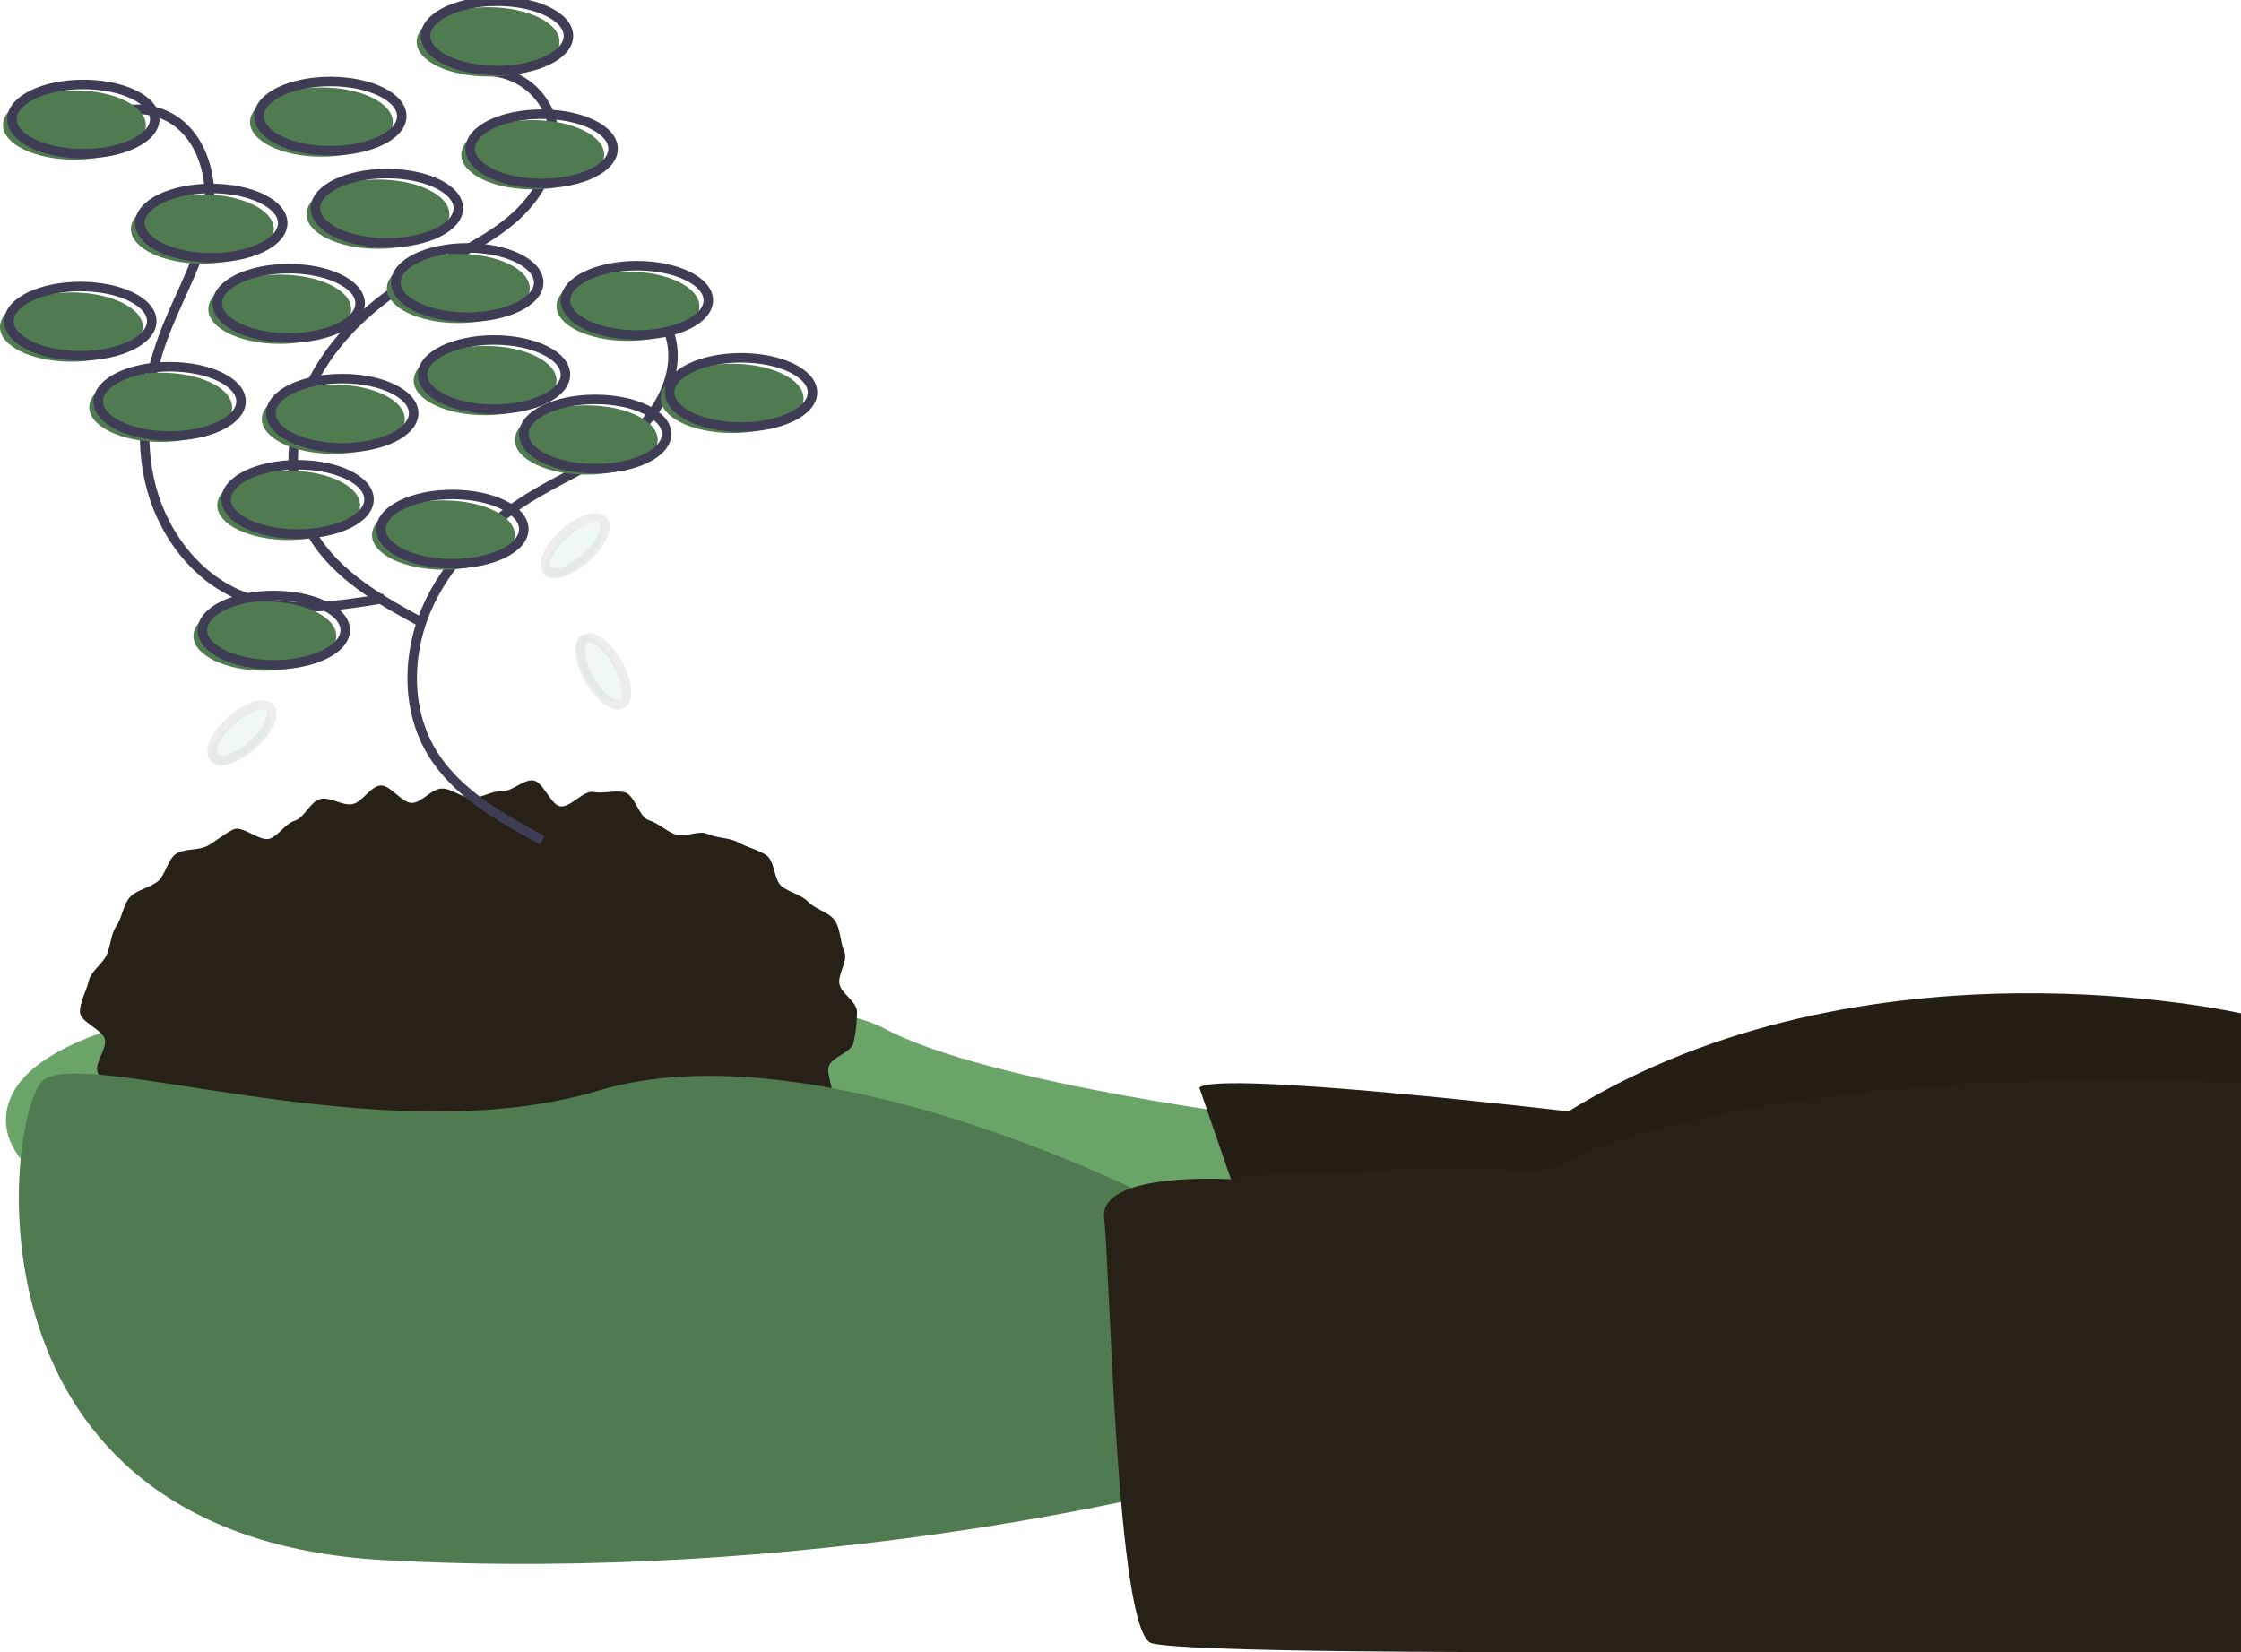 <svg width="236" height="174" viewBox="0 0 236 174" fill="none" xmlns="http://www.w3.org/2000/svg">
<g clip-path="url(#clip0)">
<path d="M135.394 117.99C135.394 117.99 104.053 114.235 93.084 108.29C82.114 102.345 0.627 99.529 0.627 117.99C0.627 136.452 94.337 144.587 94.337 144.587L143.543 141.771L135.394 117.99Z" fill="#6EA96D"/>
<path opacity="0.1" d="M135.394 117.99C135.394 117.99 104.053 114.235 93.084 108.29C82.114 102.345 0.627 99.529 0.627 117.99C0.627 136.452 94.337 144.587 94.337 144.587L143.543 141.771L135.394 117.99Z" fill="#507A4F"/>
<path d="M126.305 114.548L132.887 133.635L236 134.887V106.726C236 106.726 196.51 97.652 165.169 117.052C165.169 117.052 128.186 112.671 126.305 114.548Z" fill="#282117"/>
<path opacity="0.1" d="M126.305 114.518L132.887 133.605L236 134.856V106.695C236 106.695 196.51 97.621 165.169 117.021C165.169 117.021 128.186 112.64 126.305 114.518Z" fill="black"/>
<path d="M8.416 106.569C8.416 107.636 10.811 108.427 11.047 109.456C11.281 110.477 9.857 112.028 10.308 113.003C10.773 113.999 11.323 114.954 11.952 115.857C12.542 116.7 14.364 116.577 15.111 117.368C15.843 118.086 16.618 118.759 17.432 119.383C18.225 120.041 19.299 120.179 20.201 120.785C21.058 121.362 20.954 123.475 21.903 124C22.809 124.502 24.196 124.098 25.179 124.549C26.123 124.982 26.62 126.546 27.629 126.929C28.602 127.298 29.806 127.139 30.834 127.459C31.83 127.768 32.944 127.718 33.986 127.978C34.999 128.231 35.773 129.747 36.827 129.951C37.853 130.151 39.056 129.619 40.118 129.77C41.154 129.918 42.36 128.608 43.426 128.707C44.47 128.804 45.453 129.41 46.522 129.459C47.571 129.507 48.607 129.968 49.676 129.968C50.745 129.968 51.848 130.969 52.896 130.921C53.965 130.872 54.933 129.355 55.976 129.258C57.043 129.159 58.315 130.744 59.352 130.597C60.413 130.446 61.254 128.894 62.28 128.695C63.334 128.491 64.695 129.6 65.709 129.347C66.752 129.086 67.371 127.281 68.366 126.972C69.395 126.652 70.67 127.085 71.642 126.716C72.651 126.333 73.88 126.395 74.824 125.962C75.807 125.511 76.513 124.445 77.419 123.943C78.367 123.418 78.805 122.117 79.662 121.54C80.564 120.934 81.937 121.012 82.73 120.353C83.567 119.658 85.136 119.622 85.843 118.874C86.59 118.083 86.892 116.755 87.482 115.911C88.103 115.023 86.884 113.145 87.318 112.206C87.768 111.232 89.65 110.836 89.883 109.816C90.124 108.75 90.248 107.662 90.252 106.569C90.252 105.503 88.643 104.688 88.407 103.659C88.173 102.639 89.358 101.173 88.908 100.199C88.474 99.26 88.529 97.816 87.908 96.928C87.318 96.085 85.846 95.754 85.098 94.963C84.392 94.215 83.127 94.007 82.29 93.311C81.497 92.653 81.598 90.668 80.697 90.062C79.839 89.485 78.642 89.222 77.694 88.698C76.788 88.196 75.505 88.281 74.522 87.83C73.579 87.397 72.101 88.25 71.092 87.867C70.119 87.498 69.33 86.692 68.302 86.372C67.306 86.063 66.839 83.704 65.796 83.443C64.783 83.19 63.536 83.61 62.483 83.406C61.456 83.206 60.075 85.068 59.013 84.917C57.977 84.77 57.202 82.285 56.135 82.186C55.091 82.089 53.915 83.376 52.846 83.327C51.798 83.279 50.745 84.033 49.676 84.033C48.607 84.033 47.542 82.998 46.494 83.046C45.425 83.095 44.483 84.463 43.439 84.559C42.372 84.659 41.063 82.578 40.026 82.726C38.965 82.876 38.145 84.485 37.118 84.684C36.064 84.888 34.744 83.89 33.731 84.143C32.688 84.403 32.06 86.112 31.065 86.422C30.037 86.741 29.403 87.947 28.43 88.316C27.421 88.699 25.547 86.908 24.604 87.341C23.62 87.792 22.771 88.572 21.865 89.073C20.917 89.598 19.409 89.334 18.552 89.91C17.65 90.517 17.428 92.144 16.636 92.802C15.798 93.497 14.417 93.707 13.711 94.454C12.964 95.246 12.86 96.663 12.27 97.506C11.649 98.395 11.668 99.625 11.234 100.564C10.784 101.539 9.582 102.276 9.349 103.296C9.113 104.324 8.416 105.503 8.416 106.569Z" fill="#282117"/>
<path d="M121.291 126.126C121.291 126.126 85.875 107.977 62.996 114.861C40.117 121.745 8.149 109.855 4.388 113.923C0.627 117.99 -4.701 161.797 40.43 164.3C85.562 166.803 124.112 156.79 124.112 156.79L121.291 126.126Z" fill="#507A4F"/>
<path d="M129.631 124.193C129.631 124.193 115.649 123.31 116.276 128.316C116.903 133.323 117.53 172.123 121.291 173.061C125.052 174 154.826 174 167.049 174H236V114.012C236 114.012 187.108 111.106 162.661 123.31C162.661 123.31 133.27 122.886 129.631 124.193Z" fill="#282117"/>
<path d="M64.13 30.364C65.466 30.439 66.755 30.885 67.852 31.65C68.948 32.416 69.809 33.471 70.339 34.698C71.891 38.445 69.893 42.846 66.892 45.578C63.891 48.31 60.036 49.871 56.534 51.924C51.83 54.681 47.603 58.508 45.249 63.421C42.895 68.334 42.645 74.42 45.412 79.114C47.98 83.47 52.649 86.077 57.103 88.482" stroke="#3F3D56" stroke-miterlimit="10"/>
<path d="M51.594 7.522C52.93 7.597 54.218 8.043 55.315 8.808C56.412 9.574 57.273 10.629 57.803 11.856C59.355 15.603 57.356 20.004 54.355 22.736C51.355 25.468 47.5 27.029 43.998 29.082C39.293 31.839 35.066 35.667 32.712 40.58C30.359 45.492 30.108 51.578 32.875 56.272C35.443 60.628 40.113 63.235 44.566 65.64" stroke="#3F3D56" stroke-miterlimit="10"/>
<path d="M10.375 12.775C11.477 12.019 12.769 11.583 14.106 11.518C15.442 11.453 16.771 11.761 17.942 12.408C21.467 14.422 22.584 19.123 21.887 23.118C21.189 27.112 19.099 30.703 17.588 34.466C15.559 39.522 14.563 45.131 15.715 50.455C16.866 55.778 20.4 60.743 25.465 62.763C30.167 64.638 35.458 63.846 40.454 63.026" stroke="#3F3D56" stroke-miterlimit="10"/>
<path d="M46.699 59.996C42.544 59.996 39.177 58.363 39.177 56.348C39.177 54.334 42.544 52.701 46.699 52.701C50.853 52.701 54.22 54.334 54.22 56.348C54.22 58.363 50.853 59.996 46.699 59.996Z" fill="#507A4F"/>
<path d="M47.639 59.37C43.485 59.37 40.117 57.737 40.117 55.722C40.117 53.708 43.485 52.075 47.639 52.075C51.793 52.075 55.161 53.708 55.161 55.722C55.161 57.737 51.793 59.37 47.639 59.37Z" stroke="#3F3D56" stroke-miterlimit="10"/>
<path d="M30.401 56.867C26.247 56.867 22.879 55.234 22.879 53.219C22.879 51.205 26.247 49.572 30.401 49.572C34.555 49.572 37.923 51.205 37.923 53.219C37.923 55.234 34.555 56.867 30.401 56.867Z" fill="#507A4F"/>
<path d="M31.341 56.241C27.187 56.241 23.819 54.608 23.819 52.593C23.819 50.579 27.187 48.946 31.341 48.946C35.495 48.946 38.863 50.579 38.863 52.593C38.863 54.608 35.495 56.241 31.341 56.241Z" stroke="#3F3D56" stroke-miterlimit="10"/>
<path d="M27.894 70.635C23.739 70.635 20.372 69.001 20.372 66.987C20.372 64.972 23.739 63.34 27.894 63.34C32.048 63.34 35.416 64.972 35.416 66.987C35.416 69.001 32.048 70.635 27.894 70.635Z" fill="#507A4F"/>
<path d="M28.834 70.009C24.68 70.009 21.312 68.376 21.312 66.361C21.312 64.347 24.68 62.714 28.834 62.714C32.988 62.714 36.356 64.347 36.356 66.361C36.356 68.376 32.988 70.009 28.834 70.009Z" stroke="#3F3D56" stroke-miterlimit="10"/>
<path d="M29.461 36.215C25.307 36.215 21.939 34.582 21.939 32.568C21.939 30.553 25.307 28.92 29.461 28.92C33.615 28.92 36.983 30.553 36.983 32.568C36.983 34.582 33.615 36.215 29.461 36.215Z" fill="#507A4F"/>
<path d="M30.401 35.589C26.247 35.589 22.879 33.956 22.879 31.942C22.879 29.927 26.247 28.294 30.401 28.294C34.555 28.294 37.923 29.927 37.923 31.942C37.923 33.956 34.555 35.589 30.401 35.589Z" stroke="#3F3D56" stroke-miterlimit="10"/>
<path d="M48.266 34.025C44.111 34.025 40.744 32.392 40.744 30.377C40.744 28.363 44.111 26.73 48.266 26.73C52.42 26.73 55.788 28.363 55.788 30.377C55.788 32.392 52.42 34.025 48.266 34.025Z" fill="#507A4F"/>
<path d="M49.206 33.399C45.052 33.399 41.684 31.766 41.684 29.752C41.684 27.737 45.052 26.104 49.206 26.104C53.36 26.104 56.728 27.737 56.728 29.752C56.728 31.766 53.36 33.399 49.206 33.399Z" stroke="#3F3D56" stroke-miterlimit="10"/>
<path d="M39.803 26.202C35.649 26.202 32.282 24.569 32.282 22.555C32.282 20.54 35.649 18.907 39.803 18.907C43.958 18.907 47.325 20.54 47.325 22.555C47.325 24.569 43.958 26.202 39.803 26.202Z" fill="#507A4F"/>
<path d="M40.744 25.576C36.59 25.576 33.222 23.943 33.222 21.929C33.222 19.914 36.59 18.281 40.744 18.281C44.898 18.281 48.266 19.914 48.266 21.929C48.266 23.943 44.898 25.576 40.744 25.576Z" stroke="#3F3D56" stroke-miterlimit="10"/>
<path d="M21.312 27.767C17.158 27.767 13.79 26.134 13.79 24.119C13.79 22.105 17.158 20.472 21.312 20.472C25.466 20.472 28.834 22.105 28.834 24.119C28.834 26.134 25.466 27.767 21.312 27.767Z" fill="#507A4F"/>
<path d="M22.252 27.141C18.098 27.141 14.73 25.508 14.73 23.493C14.73 21.479 18.098 19.846 22.252 19.846C26.407 19.846 29.774 21.479 29.774 23.493C29.774 25.508 26.407 27.141 22.252 27.141Z" stroke="#3F3D56" stroke-miterlimit="10"/>
<path d="M7.522 38.093C3.368 38.093 -1.43051e-05 36.46 -1.43051e-05 34.445C-1.43051e-05 32.431 3.368 30.797 7.522 30.797C11.676 30.797 15.044 32.431 15.044 34.445C15.044 36.46 11.676 38.093 7.522 38.093Z" fill="#507A4F"/>
<path d="M8.462 37.467C4.308 37.467 0.94 35.834 0.94 33.819C0.94 31.805 4.308 30.172 8.462 30.172C12.616 30.172 15.984 31.805 15.984 33.819C15.984 35.834 12.616 37.467 8.462 37.467Z" stroke="#3F3D56" stroke-miterlimit="10"/>
<path d="M56.101 19.944C51.947 19.944 48.579 18.311 48.579 16.297C48.579 14.282 51.947 12.649 56.101 12.649C60.255 12.649 63.623 14.282 63.623 16.297C63.623 18.311 60.255 19.944 56.101 19.944Z" fill="#507A4F"/>
<path d="M57.041 19.318C52.887 19.318 49.519 17.685 49.519 15.671C49.519 13.656 52.887 12.023 57.041 12.023C61.195 12.023 64.563 13.656 64.563 15.671C64.563 17.685 61.195 19.318 57.041 19.318Z" stroke="#3F3D56" stroke-miterlimit="10"/>
<path d="M51.4 8.054C47.245 8.054 43.878 6.421 43.878 4.406C43.878 2.392 47.245 0.759 51.4 0.759C55.554 0.759 58.922 2.392 58.922 4.406C58.922 6.421 55.554 8.054 51.4 8.054Z" fill="#507A4F"/>
<path d="M52.34 7.428C48.186 7.428 44.818 5.795 44.818 3.781C44.818 1.766 48.186 0.133 52.34 0.133C56.494 0.133 59.862 1.766 59.862 3.781C59.862 5.795 56.494 7.428 52.34 7.428Z" stroke="#3F3D56" stroke-miterlimit="10"/>
<path d="M7.835 16.815C3.681 16.815 0.313 15.182 0.313 13.168C0.313 11.153 3.681 9.52 7.835 9.52C11.99 9.52 15.357 11.153 15.357 13.168C15.357 15.182 11.99 16.815 7.835 16.815Z" fill="#507A4F"/>
<path d="M8.776 16.189C4.621 16.189 1.254 14.556 1.254 12.542C1.254 10.527 4.621 8.894 8.776 8.894C12.93 8.894 16.297 10.527 16.297 12.542C16.297 14.556 12.93 16.189 8.776 16.189Z" stroke="#3F3D56" stroke-miterlimit="10"/>
<path d="M77.1 45.602C72.945 45.602 69.578 43.969 69.578 41.955C69.578 39.94 72.945 38.307 77.1 38.307C81.254 38.307 84.621 39.94 84.621 41.955C84.621 43.969 81.254 45.602 77.1 45.602Z" fill="#507A4F"/>
<path d="M78.04 44.977C73.886 44.977 70.518 43.343 70.518 41.329C70.518 39.314 73.886 37.681 78.04 37.681C82.194 37.681 85.562 39.314 85.562 41.329C85.562 43.343 82.194 44.977 78.04 44.977Z" stroke="#3F3D56" stroke-miterlimit="10"/>
<path d="M51.086 43.725C46.932 43.725 43.564 42.092 43.564 40.077C43.564 38.063 46.932 36.43 51.086 36.43C55.241 36.43 58.608 38.063 58.608 40.077C58.608 42.092 55.241 43.725 51.086 43.725Z" fill="#507A4F"/>
<path d="M52.027 43.099C47.872 43.099 44.505 41.466 44.505 39.452C44.505 37.437 47.872 35.804 52.027 35.804C56.181 35.804 59.548 37.437 59.548 39.452C59.548 41.466 56.181 43.099 52.027 43.099Z" stroke="#3F3D56" stroke-miterlimit="10"/>
<path d="M16.924 46.541C12.77 46.541 9.402 44.908 9.402 42.894C9.402 40.879 12.77 39.246 16.924 39.246C21.078 39.246 24.446 40.879 24.446 42.894C24.446 44.908 21.078 46.541 16.924 46.541Z" fill="#507A4F"/>
<path d="M17.864 45.915C13.71 45.915 10.343 44.282 10.343 42.268C10.343 40.253 13.71 38.62 17.864 38.62C22.019 38.62 25.386 40.253 25.386 42.268C25.386 44.282 22.019 45.915 17.864 45.915Z" stroke="#3F3D56" stroke-miterlimit="10"/>
<path d="M35.102 47.793C30.948 47.793 27.58 46.16 27.58 44.145C27.58 42.131 30.948 40.498 35.102 40.498C39.257 40.498 42.624 42.131 42.624 44.145C42.624 46.16 39.257 47.793 35.102 47.793Z" fill="#507A4F"/>
<path d="M36.042 47.167C31.888 47.167 28.521 45.534 28.521 43.519C28.521 41.505 31.888 39.872 36.042 39.872C40.197 39.872 43.564 41.505 43.564 43.519C43.564 45.534 40.197 47.167 36.042 47.167Z" stroke="#3F3D56" stroke-miterlimit="10"/>
<path d="M33.849 16.502C29.694 16.502 26.327 14.869 26.327 12.855C26.327 10.84 29.694 9.207 33.849 9.207C38.003 9.207 41.37 10.84 41.37 12.855C41.37 14.869 38.003 16.502 33.849 16.502Z" fill="#507A4F"/>
<path d="M34.789 15.877C30.635 15.877 27.267 14.243 27.267 12.229C27.267 10.214 30.635 8.581 34.789 8.581C38.943 8.581 42.311 10.214 42.311 12.229C42.311 14.243 38.943 15.877 34.789 15.877Z" stroke="#3F3D56" stroke-miterlimit="10"/>
<path d="M66.13 35.902C61.976 35.902 58.608 34.269 58.608 32.255C58.608 30.24 61.976 28.607 66.13 28.607C70.284 28.607 73.652 30.24 73.652 32.255C73.652 34.269 70.284 35.902 66.13 35.902Z" fill="#507A4F"/>
<path d="M67.07 35.276C62.916 35.276 59.548 33.643 59.548 31.629C59.548 29.614 62.916 27.981 67.07 27.981C71.225 27.981 74.592 29.614 74.592 31.629C74.592 33.643 71.225 35.276 67.07 35.276Z" stroke="#3F3D56" stroke-miterlimit="10"/>
<path d="M61.742 49.983C57.588 49.983 54.221 48.35 54.221 46.335C54.221 44.321 57.588 42.688 61.742 42.688C65.897 42.688 69.264 44.321 69.264 46.335C69.264 48.35 65.897 49.983 61.742 49.983Z" fill="#507A4F"/>
<path d="M62.683 49.357C58.528 49.357 55.161 47.724 55.161 45.71C55.161 43.695 58.528 42.062 62.683 42.062C66.837 42.062 70.204 43.695 70.204 45.71C70.204 47.724 66.837 49.357 62.683 49.357Z" stroke="#3F3D56" stroke-miterlimit="10"/>
<g opacity="0.3">
<path opacity="0.3" d="M61.567 71.241C60.506 69.344 60.312 67.435 61.135 66.975C61.957 66.516 63.485 67.682 64.547 69.579C65.609 71.475 65.802 73.385 64.98 73.844C64.157 74.303 62.629 73.138 61.567 71.241Z" fill="#57B894"/>
<path opacity="0.3" d="M62.063 71.528C61.002 69.631 60.808 67.721 61.63 67.262C62.453 66.803 63.981 67.969 65.043 69.865C66.104 71.762 66.298 73.672 65.475 74.131C64.653 74.59 63.125 73.424 62.063 71.528Z" stroke="#3F3D56" stroke-miterlimit="10"/>
</g>
<g opacity="0.3">
<path opacity="0.3" d="M22.36 80.334C21.731 79.632 22.536 77.889 24.158 76.44C25.78 74.991 27.604 74.385 28.233 75.086C28.861 75.787 28.056 77.53 26.434 78.98C24.813 80.429 22.988 81.035 22.36 80.334Z" fill="#57B894"/>
<path opacity="0.3" d="M22.532 79.788C21.903 79.087 22.708 77.344 24.33 75.894C25.952 74.445 27.776 73.839 28.404 74.54C29.033 75.242 28.228 76.985 26.606 78.434C24.984 79.883 23.16 80.489 22.532 79.788Z" stroke="#3F3D56" stroke-miterlimit="10"/>
</g>
<g opacity="0.3">
<path opacity="0.3" d="M57.462 60.621C56.834 59.92 57.639 58.176 59.26 56.727C60.882 55.278 62.706 54.672 63.335 55.373C63.963 56.074 63.158 57.818 61.536 59.267C59.915 60.716 58.091 61.322 57.462 60.621Z" fill="#57B894"/>
<path opacity="0.3" d="M57.634 60.075C57.005 59.374 57.81 57.631 59.432 56.182C61.054 54.733 62.878 54.126 63.507 54.828C64.135 55.529 63.33 57.272 61.708 58.721C60.087 60.17 58.262 60.776 57.634 60.075Z" stroke="#3F3D56" stroke-miterlimit="10"/>
</g>
</g>
<defs>
<clipPath id="clip0">
<rect width="236" height="174" fill="white" transform="matrix(-1 0 0 1 236 0)"/>
</clipPath>
</defs>
</svg>
